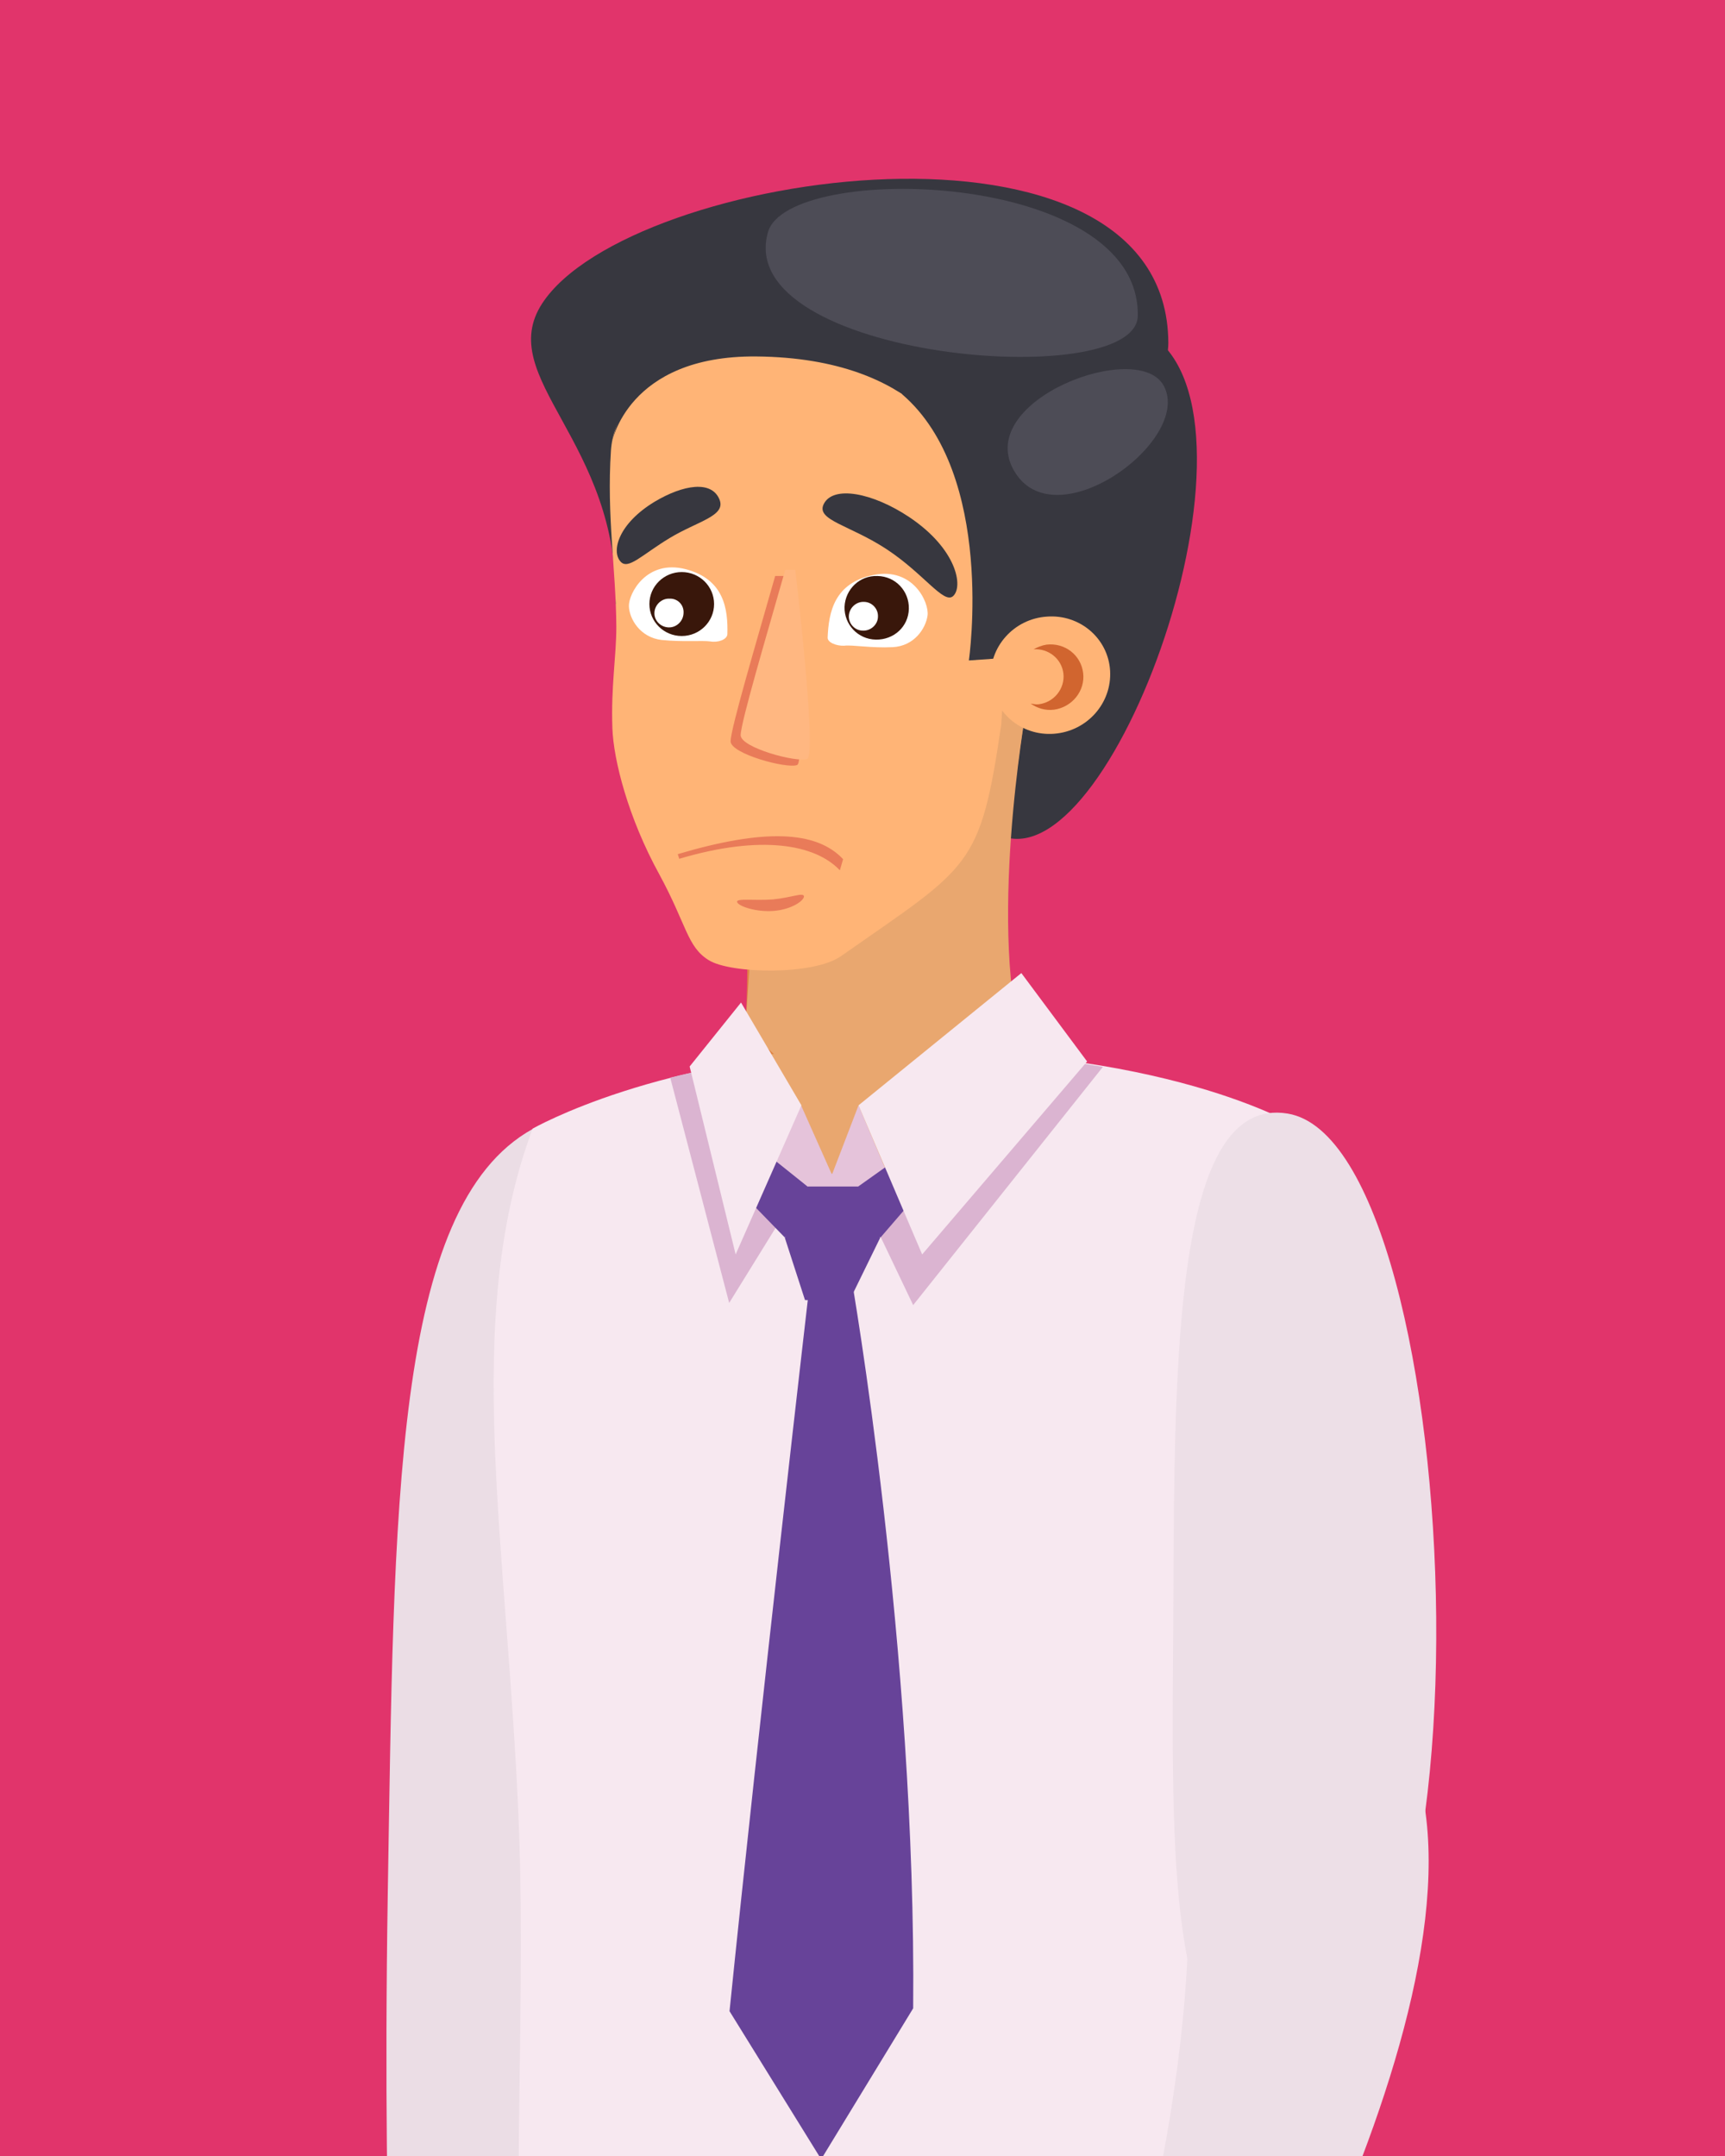 <?xml version="1.0" encoding="utf-8"?>
<!-- Generator: Adobe Illustrator 24.3.0, SVG Export Plug-In . SVG Version: 6.00 Build 0)  -->
<svg version="1.1" id="Layer_1" xmlns="http://www.w3.org/2000/svg" xmlns:xlink="http://www.w3.org/1999/xlink" x="0px" y="0px"
	 viewBox="0 0 480 600" style="enable-background:new 0 0 480 600;" xml:space="preserve">
<rect x="0" y="0" width="480" height="600" fill="#808080" stroke="none"/>
<style type="text/css">
	.st0{fill-rule:evenodd;clip-rule:evenodd;fill:#E1346B;}
	.st1{fill:#FFB476;}
	.st2{fill:#EBDDE5;}
	.st3{fill:#2D313D;}
	.st4{fill:#37373F;}
	.st5{fill:#3D3D5B;}
	.st6{fill:#323249;}
	.st7{fill:#F7E8F0;}
	.st8{fill:#E08344;}
	.st9{fill:#DBB4D1;}
	.st10{fill:#E9A76F;}
	.st11{fill:#D1652F;}
	.st12{fill:#4D4C56;}
	.st13{fill:#723C1E;}
	.st14{fill:#9EA8DD;}
	.st15{fill:#EDDFE7;}
	.st16{fill:#E5C3DA;}
	.st17{fill:#674399;}
	.st18{fill:#E97B59;}
	.st19{fill:#FFB781;}
	.st20{fill:#FFFFFF;}
	.st21{fill:#39170B;}
</style>
<g transform="matrix(0.948,0,0,1.887,-3.097,-964.778)">
	<rect x="-8.4" y="506.6" class="st0" width="529.6" height="328.5"/>
</g>
<g>
	<g>
		<g>
			<g id="wrist_left_1_">
				<path class="st1" d="M113.1,699.3c0,0-7.3,5.2-13.1,14.7c-4.6,7.5-8.8,18.2-14.2,27.9c-3.1,5.7-5.7,9.6-5.4,10.5
					c0.6,1.4,6.6,1.6,12-6.7c5.4-8.3,13.4-16.4,13.4-16.4L113.1,699.3z"/>
				<path class="st1" d="M133.7,700.4c0,0,4.3,28.9-0.6,53.2c-4.9,24.3-10.5,30.2-13,29.6c-2.5-0.7-0.3-4.8,1.8-12.9
					c1.7-6.7,4.3-13.4,3.1-13.5c-1.2-0.1-5.6,13.5-6.2,15.9c-0.6,2.4-5.4,18.7-9.6,18.1c-3.9-0.6-0.4-12.2,1.6-18.5
					c0,0,4-15.8,2.8-15.8c-1.2,0-4.1,14.4-4.6,16.8c-0.6,2.4-4.2,20.1-8.1,20c-3.9-0.2-4.2-4.4-0.6-19.5c0,0,4.8-18.2,3.5-18.1
					c-3.4-0.3-5.6,31.6-11.6,31.5c-3.1,0-2-7.1-0.2-16.4c1.9-9.4,5.9-25.1,6.6-33.3c2.1-26.7,14.4-38,14.4-38
					S126.1,689.3,133.7,700.4z"/>
			</g>
		</g>
		<polygon class="st1" points="133.7,700.4 139.6,675 111.7,674.3 113,699.3 		"/>
	</g>
	<path class="st2" d="M148.2,314.2c-39,21.6-38.5,106.1-40.3,212.8c-1.7,106.7,3,164.1,3,164.1l27.2,2.3c0,0,19.2-45.5,29.6-147.3
		C178.1,444.2,148.2,314.2,148.2,314.2z"/>
	<path class="st3" d="M318.5,1269.9c0,0,1.2,14.4-19.4,23s-22.1,6.7-21,12.4c1.1,5.7,59.4,2.9,59.1-3.8c-0.2-6.7-4.2-16.3-3.8-31.6
		C333.8,1254.6,318.5,1269.9,318.5,1269.9z"/>
	<g>
		<path class="st3" d="M170.2,1274.6c0,0-7.9,12.4-26.4,19.9c-18.5,7.5-30.4,5.8-29.1,10.8c1.4,5,73.2,2.5,72.6-3.3
			c-0.6-5.8-4.8-14.1-5.4-27.3C181.4,1261.3,170.2,1274.6,170.2,1274.6z"/>
	</g>
	<path class="st4" d="M318.5,92.1c38.4,20.5-7.8,151.7-39.3,140.7C245.6,221,235.1,68.2,318.5,92.1z"/>
	<path class="st5" d="M350.9,586l-203.8,30.7c0,0,4.5,247.8,5.9,328.1c0.7,41.4,7.1,330.4,7.1,330.4h30.6c0,0,37.2-176.3,34.5-210.7
		c-2.7-34.4,6.8-119.7,6.8-119.7l11.4-189.6c0,0,19.2,77.3,34.5,204.5c10.3,85.4,21.4,193.4,29.9,315.5h34.8
		c0,0,28.3-169.3,26.8-207.2c-1.6-37.8-15.3-113.7-15.3-113.7l7.9-307.3L350.9,586z"/>
	<path class="st6" d="M233.3,1068c-2.6,77.6-42.6,207.2-42.6,207.2l-30.6,0c0,0-6.4-289-7.1-330.4c-1.2-69.9-7-253.6-6.2-304.6
		l75.1,6.4l0,92.4l21.6,16.2l-11.4,189.6C232.1,944.8,234.3,1038.7,233.3,1068z"/>
	<path class="st6" d="M146.8,663.9c0,0,0.2-29.4-0.2-53.3L364.1,628l-3,34.5C352.4,676.5,201.4,692.3,146.8,663.9z"/>
	<path class="st7" d="M363.7,633.4c7-9.2,12.4-188.5-2.6-319.8c0,0-37.4-23-117.9-21.2c-59.4,1.3-95,21.7-95,21.7
		c-19.9,53.5-6.9,115.6-3.8,194.5c2,52.6-2.7,120.4,2.5,126.8c2.5,3.1,50.8,11.5,101.2,11.5C302.8,647,360,638.2,363.7,633.4z"/>
	<path class="st8" d="M289.4,177.2c0,0-18.4,78.7-2.9,120.5c-24.7,9-72.7,21.1-80.8-1.5c0,0,3.9-12.9,1.4-48.2L289.4,177.2z"/>
	<path class="st9" d="M217.8,338.5l-14.9,24.1l-16.4-62.7c15.3-3.8,34.5-6.9,56.7-7.4c25.8-0.6,46.6,1.5,63.7,4.4l-52.8,66.3
		l-10.4-21.8l-12.4,19.1L217.8,338.5z"/>
	<path class="st10" d="M192.6,296.8c0,0,2.9,28.9,43.7,30.1c40.8,1.2,62.1-31,62.1-31S252.5,285.1,192.6,296.8z"/>
	<path class="st10" d="M285.5,197.6l-13.9-9.1l-60.5,7.6c1.3,17.9-3,81.8-3.7,89.4c7.8,8.8,25.5,24.4,60.3,36.3
		c22.2-9.2,32.5-26,32.5-26s-4.1-1.3-14.9-2.4C274.4,260.3,285.5,197.6,285.5,197.6z"/>
	<path class="st4" d="M171.3,168.1c1.2-45.3-34-62.9-20.4-83.7c24.3-37.1,173.9-58.7,174.2,11C325.2,136,171.3,168.1,171.3,168.1z"
		/>
	<path class="st1" d="M278.6,201.7c-5.9,40.1-8.5,39.1-44.6,64.4c-7.7,5.4-30.8,4.9-36.8,1.1c-6-3.7-6.1-9.8-13.7-23.8
		c-8.7-15.8-12.8-31.9-13.1-40.8c-0.4-11.8,1.1-19.8,1.1-28.2c-0.1-16.1-2.7-30.6-1.5-49c1.2-18.1,23.5-29.2,51.2-28
		C284.5,100.4,283.5,126.6,278.6,201.7z"/>
	<path class="st4" d="M281.9,111.6c0,0,13.5,28.2-15.7,15.2c0,0-9.3-27.2-55.8-27.6c-36-0.3-40.2,24.2-40.2,24.2
		S185.7,43,281.9,111.6z"/>
	<path class="st4" d="M286.5,172.2l-6.9,10.9l-10,0.7c0,0,7.5-51.7-18.6-74.1C251,109.6,297.3,95.9,286.5,172.2z"/>
	<g>
		<path class="st1" d="M275.7,189.1c0.5,9,8.4,15.8,17.6,15.1c9.2-0.7,16.1-8.5,15.6-17.5c-0.5-9-8.4-15.8-17.6-15.1
			C282.1,172.2,275.1,180.1,275.7,189.1z"/>
		<path class="st11" d="M289,196c4.3-0.5,7.4-4.4,6.9-8.6c-0.5-4.1-4.2-7-8.3-6.7c1.1-0.6,2.3-1.1,3.6-1.3c5.1-0.6,9.6,2.9,10.2,7.9
			s-3.1,9.5-8.1,10.2c-2.4,0.3-4.7-0.4-6.5-1.7C287.5,195.9,288.2,196.1,289,196z"/>
	</g>
	<path class="st4" d="M265.2,165.9c-2.6,2.3-8.1-6.2-18.4-13s-19.8-8.1-17.6-12.6c2.6-5.3,13.6-3.2,23.8,3.6
		C266.3,152.8,268.1,163.3,265.2,165.9z"/>
	<path class="st4" d="M172.6,156.2c2.1,2.6,6-1.8,13.8-6.5c7.8-4.7,15.7-6.1,13.8-10.7c-2.2-5.4-10.1-4.1-18,0.6
		C172.1,145.7,170.1,153.3,172.6,156.2z"/>
	<path class="st12" d="M282,130.7c-10.7-19.5,35.1-36.6,41.9-23.2C331.8,122.7,293.1,150.9,282,130.7z"/>
	<path class="st12" d="M316.6,87.9c0.7-40.7-97.3-43-102.9-23.3C203.6,99.8,316.2,109.5,316.6,87.9z"/>
	<g>
		<g>
			<g id="wrist_left_23_">
				<path class="st1" d="M293,717.8c0,0-8.5,2.7-17,10c-6.7,5.8-13.9,14.6-22,22.2c-4.7,4.4-8.4,7.4-8.3,8.3
					c0.1,1.5,5.8,3.5,13.5-2.7c7.6-6.2,17.8-11.6,17.8-11.6L293,717.8z"/>
				<path class="st1" d="M312.3,725.1c0,0-4.7,28.8-16.7,50.5c-12,21.7-19.2,25.6-21.4,24.2c-2.2-1.4,1.2-4.7,5.6-11.8
					c3.7-5.8,8.1-11.5,7-11.9c-1.1-0.5-9.4,11.2-10.7,13.3c-1.3,2.1-10.9,16.2-14.6,14.4c-3.6-1.7,3.3-11.7,7.1-17.2
					c0,0,8.7-13.8,7.5-14.2c-1.2-0.4-8.2,12.4-9.5,14.6c-1.3,2.1-10.1,17.9-13.8,16.6c-3.6-1.3-2.6-5.5,5.4-18.8
					c0,0,10.1-15.9,8.9-16.1c-3.2-1.4-14.9,28.4-20.6,26.4c-2.9-1,0.3-7.4,4.8-15.7c4.6-8.4,13.3-22.1,16.4-29.7
					c10.1-24.8,25.3-31.8,25.3-31.8S308.5,712.3,312.3,725.1z"/>
			</g>
		</g>
		<polygon class="st1" points="312.3,725.1 325.7,702.7 299.3,693.6 293,717.8 		"/>
	</g>
	<g>
		<path class="st13" d="M146.3,641.1l0,16.5c90.8,25.7,199.2,3.3,217.1-0.8l-0.3-15.7C225.1,667.7,146.3,641.1,146.3,641.1z"/>
		<polygon class="st6" points="155.1,640.6 168.8,643.2 168.8,667.7 155.1,667.7 		"/>
		<polygon class="st6" points="197.5,647 211.2,649.5 211.2,674.1 197.5,674.1 		"/>
		<polygon class="st6" points="274.2,648.3 287.9,648.8 287.9,675.4 274.2,675.4 		"/>
		<polygon class="st6" points="332.1,641.9 345.8,642.3 345.8,665.2 332.1,665.2 		"/>
		<rect x="223.2" y="649.9" class="st14" width="40.3" height="23.7"/>
		<rect x="227.5" y="654.2" class="st13" width="31.7" height="15.2"/>
	</g>
	<path class="st15" d="M358.3,309.9c-31.5-5.2-31.5,67.9-31.8,136c-0.3,64.8-2.7,126.5,26.2,130.8
		C419.5,586.5,409.2,318.3,358.3,309.9z"/>
	<polygon class="st16" points="222.9,307.6 231.5,326.9 238.9,307.6 247.3,327.5 231.3,342.1 213.8,327.5 	"/>
	<g>
		<path class="st17" d="M236.9,355.6c0,0,18.1,103.4,17.2,203.3l-25.6,42L203,559.7c8-78.8,22.5-204.2,22.5-204.2H236.9z"/>
		<polygon class="st17" points="224.7,330.2 211.1,319.3 204.6,330.2 218.4,344.4 223.1,338.3 		"/>
		<polygon class="st17" points="238.8,330.2 252.3,320.6 257.5,329.9 245,344.4 237.7,339.5 		"/>
		<path class="st17" d="M238.8,330.2c0,0-14,0-14.1,0c-0.1,0-6.3,14.3-6.3,14.3l5.6,17.3l12.3,0.3l8.6-17.6L238.8,330.2z"/>
	</g>
	<polygon class="st7" points="223,307.6 204.7,349.1 191.9,296.8 206.2,279 	"/>
	<polygon class="st7" points="238.9,307.6 256.6,349.1 302.5,295.4 284.2,270.8 	"/>
	<path class="st15" d="M396.4,502.6c12.2,77.2-77.7,216.8-77.7,216.8l-25.5-10.1c0,0,46.3-119.3,36.1-205.2L396.4,502.6z"/>
	<g>
		<path class="st18" d="M215.7,160.3c-5.2,18.3-12.4,42.5-12.4,46c0,3.5,15.7,7.7,18.5,6.6c2.8-1.2-3.3-52.6-3.3-52.6H215.7z"/>
		<path class="st19" d="M218.5,158.6c-5.2,18.3-12.4,42.5-12.4,46c0,3.5,15.7,7.7,18.5,6.6c2.8-1.2-3.3-52.6-3.3-52.6H218.5z"/>
	</g>
	<g>
		<path class="st20" d="M202.4,176.5c0.2-7-0.9-15.3-11.6-18.1c-10.9-2.8-15.9,6.8-15.8,10.3c0.1,3.5,3.1,8.7,9.1,9.4
			c6,0.6,11.3,0.1,13.5,0.4C199.8,178.9,202.3,178,202.4,176.5z"/>
		<ellipse class="st21" cx="189.7" cy="168.1" rx="9" ry="8.9"/>
		<path class="st20" d="M190.2,170.7c-0.1,2.2-2,4-4.2,3.9s-4-1.9-3.9-4.1s2-4,4.2-3.9C188.5,166.5,190.4,168.3,190.2,170.7z"/>
		<path class="st20" d="M230.3,177.4c0.3-7,1.8-15.2,12.8-17.4c11-2.2,15.5,7.7,15,11.3c-0.5,3.6-3.7,8.5-9.7,8.8
			c-6,0.3-11.3-0.7-13.5-0.4C232.8,179.8,230.2,178.8,230.3,177.4z"/>
		<path class="st21" d="M235,168.9c-0.1,4.9,3.7,9,8.7,9.1c5,0.1,9.1-3.6,9.2-8.6c0.1-4.9-3.7-9-8.7-9.1
			C239.2,160.1,235.2,164,235,168.9z"/>
		<path class="st20" d="M236.2,171.4c-0.1,2.2,1.7,4.1,3.9,4.1c2.2,0.1,4.2-1.7,4.2-3.9c0.1-2.2-1.7-4.1-3.9-4.1
			C238.2,167.4,236.3,169.2,236.2,171.4z"/>
	</g>
	<g>
		<path class="st18" d="M233.7,242.2l0.9-3.1c-7.5-8-22.1-8.5-46-1.4l0.4,1.3C211.9,232.2,226.9,235,233.7,242.2z"/>
	</g>
	<path class="st18" d="M223.7,249.4c0.2,1.1-3.3,3.7-8.4,4.1c-5.1,0.4-10-1.4-10.2-2.5c-0.2-1.1,4.8-0.3,10-0.7
		C220.2,249.8,223.5,248.3,223.7,249.4z"/>
</g>
</svg>
